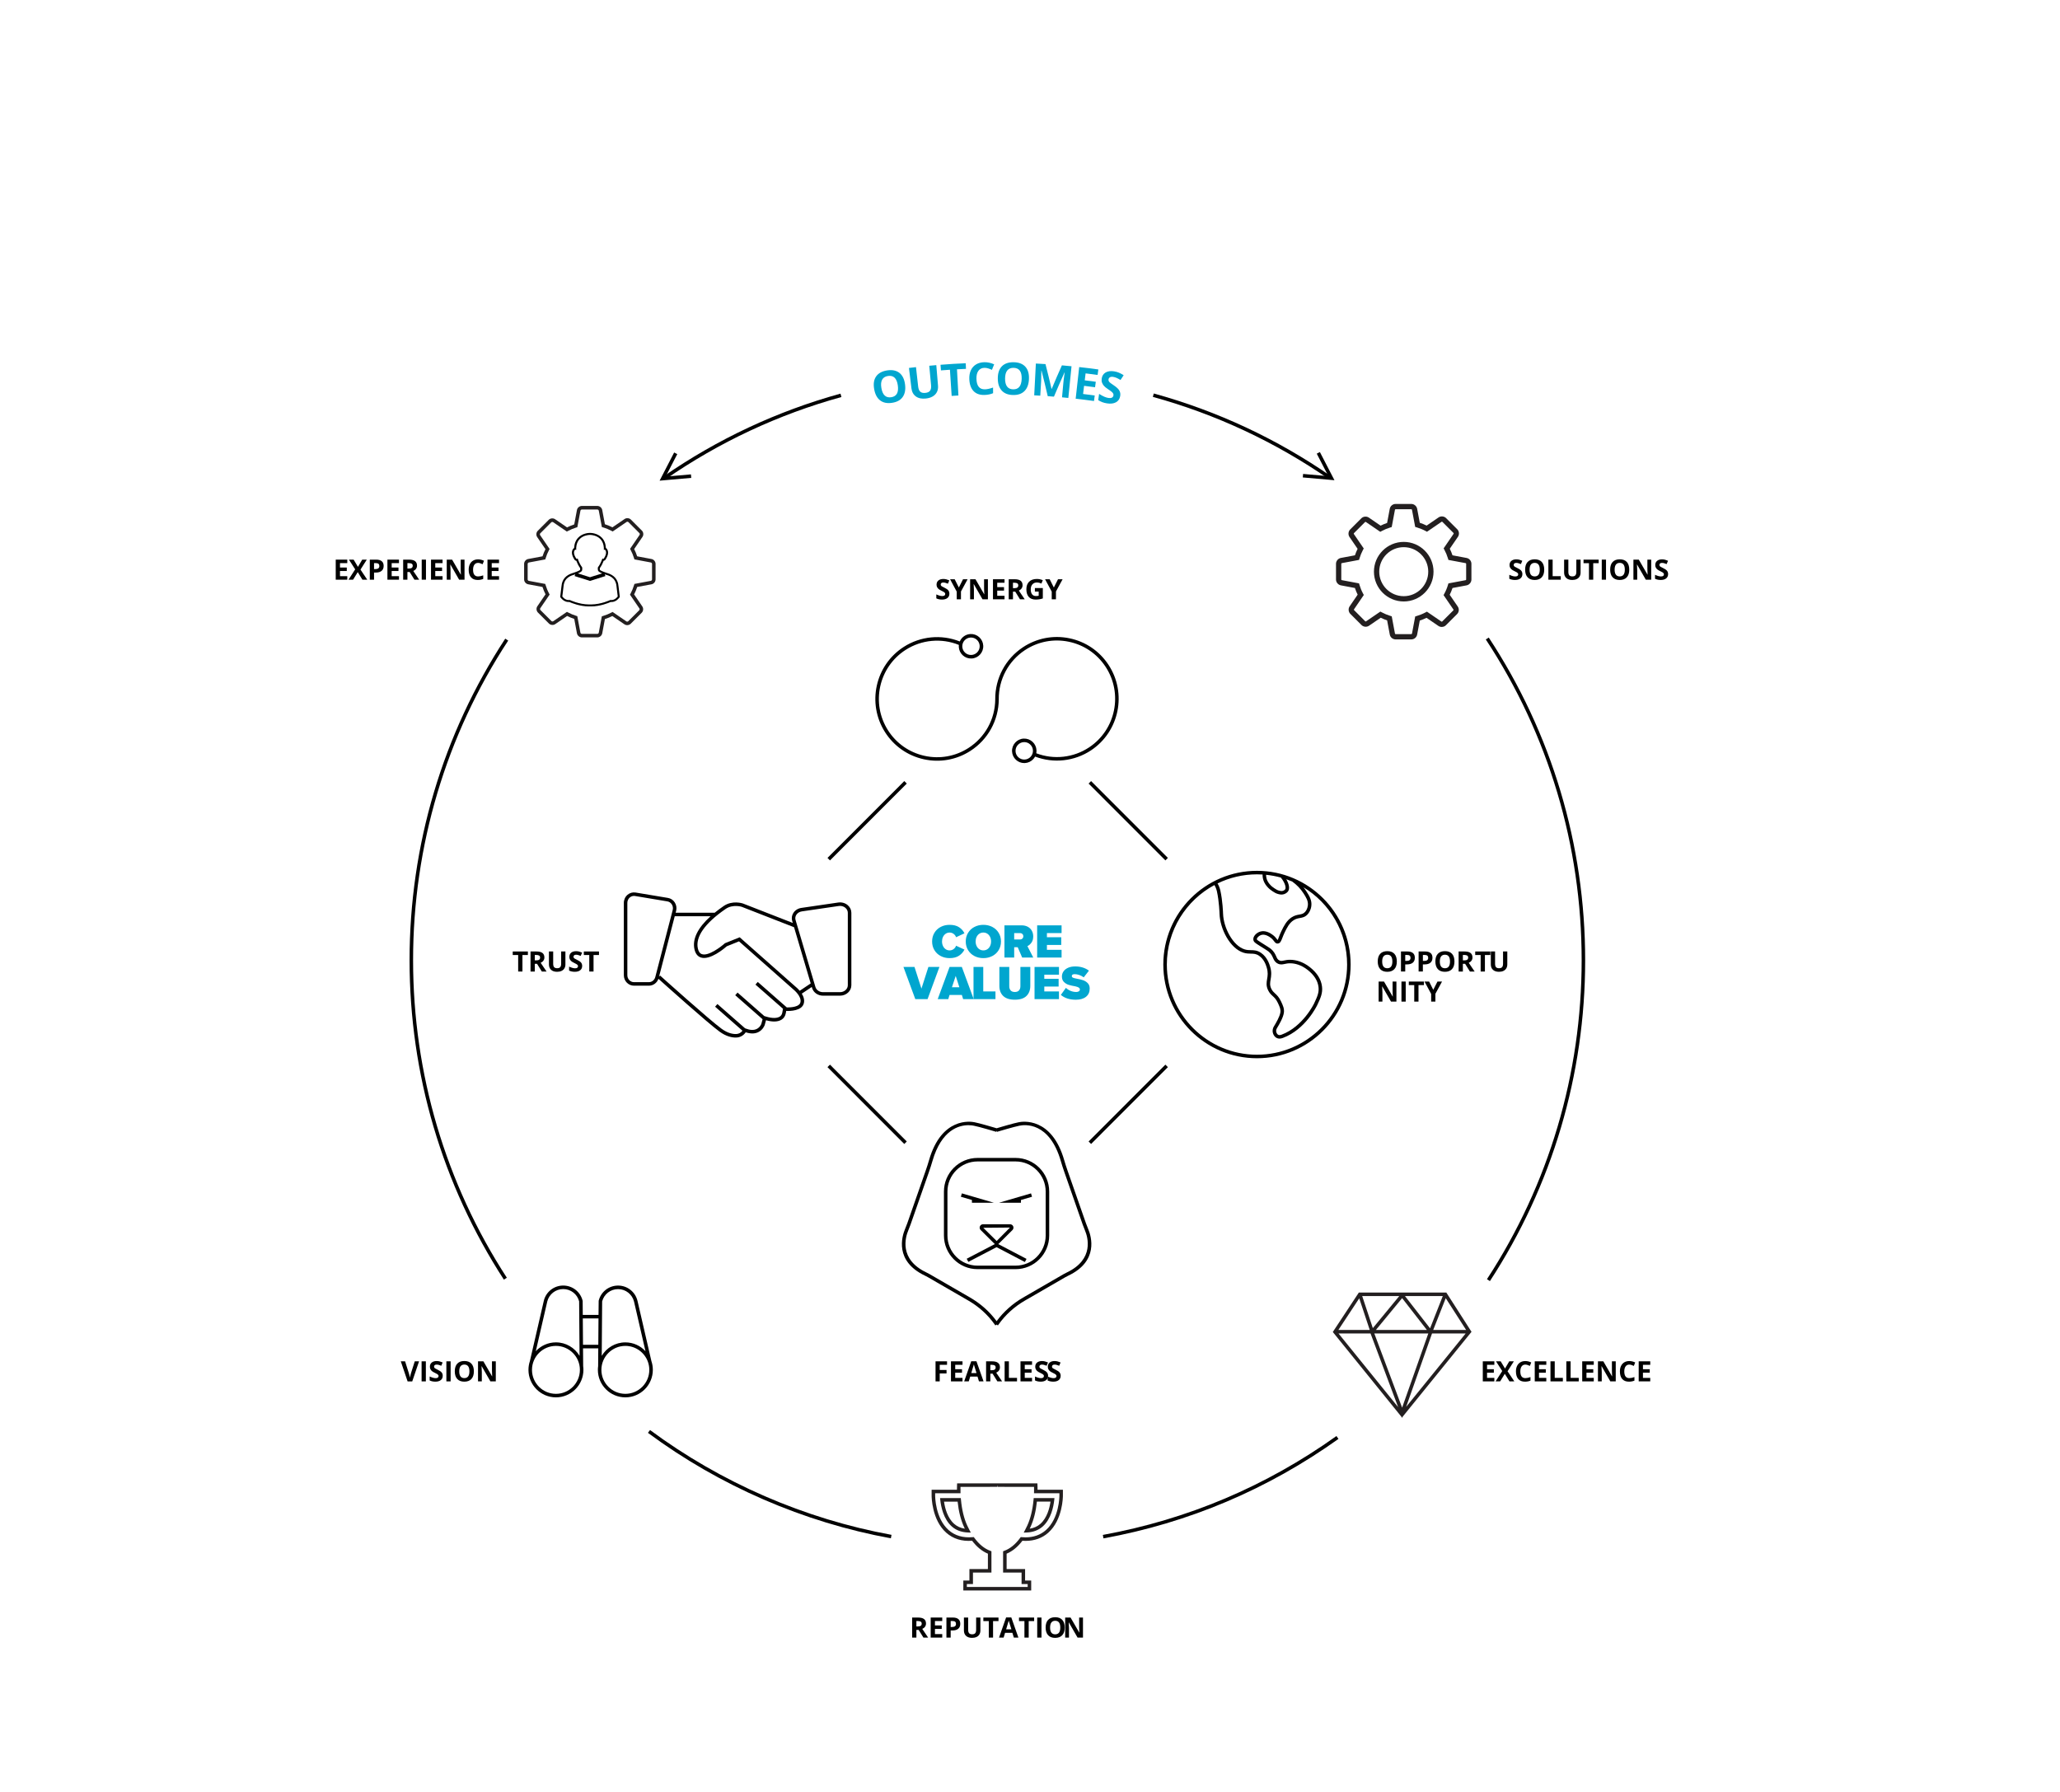 <?xml version="1.0" encoding="utf-8"?>
<!-- Generator: Adobe Illustrator 23.1.1, SVG Export Plug-In . SVG Version: 6.00 Build 0)  -->
<svg version="1.1" id="Layer_1" xmlns="http://www.w3.org/2000/svg" xmlns:xlink="http://www.w3.org/1999/xlink" x="0px" y="0px"
	 viewBox="0 0 1752.87 1524.76" style="enable-background:new 0 0 1752.87 1524.76;" xml:space="preserve">
<style type="text/css">
	.st0{fill:#00A6CF;}
	.st1{fill:#231F20;}
</style>
<g>
	<path d="M938.96,1309.17l-0.54-2.95c72.07-13.14,138.94-41.45,198.76-84.14l1.74,2.44
		C1078.74,1267.47,1011.46,1295.95,938.96,1309.17z M758.05,1309.11c-74.31-13.6-145.79-44.64-206.71-89.75l1.78-2.4
		c60.56,44.84,131.61,75.68,205.47,89.2L758.05,1309.11z M1267.78,1090.21l-2.51-1.64c52.71-80.73,80.57-174.59,80.57-271.44
		c0-97.48-28.2-191.86-81.55-272.93l2.5-1.65c53.67,81.57,82.04,176.52,82.04,274.58
		C1348.84,914.56,1320.81,1008.99,1267.78,1090.21z M428.76,1088.98c-52.51-80.94-80.26-174.94-80.26-271.85
		c0-97.66,28.15-192.28,81.42-273.63l2.51,1.64C379.48,626,351.5,720.05,351.5,817.13c0,96.33,27.59,189.77,79.78,270.22
		L428.76,1088.98z M565.97,408.1l-1.71-2.46c46.19-31.99,96.97-55.76,150.91-70.66l0.8,2.89
		C662.35,352.67,611.88,376.3,565.97,408.1z M1131.11,407.92c-45.96-31.78-96.47-55.39-150.14-70.17l0.8-2.89
		c53.99,14.87,104.81,38.61,151.05,70.59L1131.11,407.92z"/>
</g>
<g>
	<path class="st0" d="M800.45,813.58c-2.27-1.19-4.06-2.87-5.36-5.03c-1.3-2.16-1.95-4.61-1.95-7.35c0-2.76,0.65-5.22,1.95-7.37
		c1.3-2.15,3.08-3.82,5.34-5.01c2.26-1.19,4.78-1.78,7.58-1.78c3.37,0,6.07,0.69,8.11,2.06c2.04,1.38,3.55,3.1,4.54,5.16l-7.14,3.33
		c-0.36-1.12-1.04-2.07-2.05-2.83c-1.01-0.77-2.16-1.15-3.45-1.15c-1.23,0-2.34,0.33-3.33,1c-0.99,0.67-1.75,1.59-2.3,2.75
		c-0.55,1.17-0.82,2.45-0.82,3.84s0.27,2.68,0.82,3.84c0.55,1.17,1.31,2.09,2.3,2.75c0.99,0.67,2.09,1,3.33,1
		c1.29,0,2.43-0.38,3.45-1.15c1.01-0.77,1.7-1.71,2.05-2.83l7.14,3.29c-0.98,2.04-2.5,3.76-4.56,5.16c-2.05,1.4-4.75,2.1-8.09,2.1
		C805.24,815.36,802.72,814.77,800.45,813.58z"/>
	<path class="st0" d="M823.73,793.85c1.31-2.16,3.11-3.84,5.4-5.03c2.29-1.19,4.82-1.78,7.62-1.78c2.79,0,5.33,0.59,7.62,1.78
		c2.29,1.19,4.09,2.87,5.4,5.03c1.31,2.16,1.97,4.61,1.97,7.35c0,2.74-0.66,5.19-1.97,7.35c-1.31,2.16-3.11,3.84-5.4,5.03
		c-2.29,1.19-4.82,1.78-7.62,1.78c-2.79,0-5.33-0.59-7.62-1.78c-2.29-1.19-4.08-2.87-5.4-5.03c-1.31-2.16-1.97-4.61-1.97-7.35
		C821.76,798.46,822.42,796.01,823.73,793.85z M842.49,797.35c-0.55-1.17-1.32-2.09-2.32-2.75c-1-0.67-2.14-1-3.43-1
		c-1.29,0-2.43,0.33-3.43,1c-1,0.67-1.77,1.59-2.32,2.75c-0.55,1.17-0.82,2.45-0.82,3.84s0.27,2.68,0.82,3.84
		c0.55,1.17,1.32,2.09,2.32,2.75s2.14,1,3.43,1c1.29,0,2.43-0.33,3.43-1s1.77-1.59,2.32-2.75c0.55-1.17,0.82-2.45,0.82-3.84
		S843.04,798.52,842.49,797.35z"/>
	<path class="st0" d="M865.98,806.08h-3v8.79h-8.29v-27.39h14.62c2.05,0,3.82,0.42,5.32,1.25c1.49,0.84,2.62,1.97,3.39,3.39
		c0.77,1.42,1.15,3.01,1.15,4.76c0,2.14-0.49,3.89-1.46,5.26s-2.13,2.38-3.47,3.04l4.97,9.69h-9.44L865.98,806.08z M869.94,794.8
		c-0.53-0.5-1.17-0.75-1.91-0.75h-5.05v5.46h5.05c0.74,0,1.38-0.25,1.91-0.75s0.8-1.17,0.8-2.01
		C870.74,795.95,870.47,795.3,869.94,794.8z"/>
</g>
<g>
	<path class="st0" d="M882.53,787.48h20.78v6.57h-12.48v3.53h12.19v6.57h-12.19v4.15h12.48v6.57h-20.78V787.48z"/>
</g>
<g>
	<path class="st0" d="M768.75,822.88h9.4l5.91,18.44l5.91-18.44h9.4l-10.1,27.39h-10.43L768.75,822.88z"/>
	<path class="st0" d="M818.47,846.73h-10.51l-1.07,3.53h-8.99l10.1-27.39h10.43l10.1,27.39h-8.99L818.47,846.73z M810,840.16h6.34
		l-3.12-9.65L810,840.16z"/>
</g>
<g>
	<path class="st0" d="M828.37,822.88h8.29v20.82h10.39v6.57h-18.68V822.88z"/>
	<path class="st0" d="M850.37,822.88h8.42v16.42c0,1.47,0.39,2.66,1.17,3.55c0.78,0.89,1.98,1.34,3.59,1.34
		c1.59,0,2.77-0.45,3.55-1.36c0.78-0.91,1.17-2.09,1.17-3.53v-16.42h8.42v16.09c0,3.59-1.08,6.45-3.24,8.58
		c-2.16,2.14-5.46,3.2-9.9,3.2c-4.43,0-7.74-1.06-9.92-3.18c-2.18-2.12-3.26-4.97-3.26-8.56V822.88z"/>
</g>
<g>
	<path class="st0" d="M880.31,822.88h20.78v6.57H888.6v3.53h12.19v6.57H888.6v4.15h12.48v6.57h-20.78V822.88z"/>
	<path class="st0" d="M907,840.65c1.09,1.07,2.4,1.92,3.92,2.56c1.52,0.64,3.15,0.97,4.91,0.97c0.85,0,1.56-0.19,2.16-0.56
		c0.59-0.37,0.88-0.88,0.88-1.52c0-0.68-0.29-1.22-0.88-1.63c-0.59-0.41-1.58-0.78-2.98-1.09c-2.3-0.39-4.19-0.82-5.67-1.28
		c-1.48-0.46-2.8-1.26-3.98-2.39c-1.18-1.13-1.77-2.71-1.77-4.74c0-1.53,0.44-2.95,1.31-4.25c0.88-1.3,2.17-2.35,3.88-3.12
		c1.71-0.78,3.77-1.16,6.18-1.16c2.24,0,4.35,0.3,6.32,0.91s3.73,1.5,5.3,2.69l-4.43,5.68c-1.15-0.87-2.42-1.54-3.82-2.01
		s-2.67-0.7-3.82-0.7c-1.67,0-2.5,0.54-2.5,1.63c0,0.59,0.29,1.03,0.86,1.33c0.57,0.3,1.63,0.58,3.16,0.86
		c2.08,0.36,3.89,0.79,5.44,1.3c1.55,0.51,2.9,1.33,4.04,2.48c1.15,1.15,1.72,2.7,1.72,4.64c0,3.01-1.05,5.35-3.14,7.02
		c-2.09,1.67-4.99,2.5-8.68,2.5c-5.26,0-9.5-1.36-12.73-4.09L907,840.65z"/>
</g>
<g>
	<path d="M846.95,1127.94l-0.53-0.76c-5.77-8.18-13.49-15.2-22.32-20.31l-34.51-19.96c-0.86-0.49-1.74-0.95-2.63-1.38
		c-25.91-12.33-19.49-33.33-16.91-39.47c0.7-1.68,1.37-3.36,1.97-5.07l15.61-44.66c1.15-3.28,2.08-6.19,2.85-8.88
		c10.67-37.22,35.84-33.02,38.68-32.43c3.88,0.7,16.05,4.29,18.88,5.13c2.82-0.84,14.99-4.43,18.83-5.12
		c2.88-0.61,28.05-4.79,38.72,32.42c0.79,2.75,1.72,5.65,2.85,8.88l15.61,44.67c0.6,1.71,1.26,3.4,1.97,5.07
		c2.59,6.14,9,27.14-16.91,39.47c-0.89,0.43-1.78,0.89-2.63,1.38l-34.51,19.96c-8.83,5.11-16.55,12.13-22.32,20.31l-0.52,0.75
		l-1.09-0.75L846.95,1127.94z M824.06,957.53c-8.02,0-23,3.88-30.7,30.75c-0.79,2.74-1.74,5.7-2.9,9.04l-15.62,44.67
		c-0.62,1.77-1.31,3.51-2.03,5.24c-2.32,5.52-8.08,24.42,15.43,35.61c0.97,0.46,1.92,0.96,2.85,1.49l34.51,19.96
		c8.78,5.08,16.51,11.98,22.43,20.02c5.92-8.04,13.65-14.94,22.43-20.02l34.51-19.96c0.92-0.54,1.88-1.04,2.85-1.49
		c23.51-11.19,17.76-30.08,15.43-35.61c-0.73-1.73-1.42-3.47-2.03-5.24l-15.61-44.67c-1.15-3.28-2.1-6.24-2.9-9.04
		c-9.72-33.89-31.01-31.2-35.18-30.32c-4.23,0.77-19.06,5.19-19.21,5.24l-0.29-0.97l-0.29,0.97c-0.15-0.05-14.98-4.47-19.08-5.21
		C827.78,957.79,826.15,957.53,824.06,957.53z M864.19,1080.06H831.8c-15.77,0-28.6-12.85-28.6-28.64v-37.38
		c0-15.79,12.83-28.64,28.6-28.64h32.38c15.77,0,28.6,12.85,28.6,28.64v37.38C892.79,1067.21,879.95,1080.06,864.19,1080.06z
		 M831.8,988.39c-14.12,0-25.61,11.51-25.61,25.65v37.38c0,14.14,11.49,25.64,25.61,25.64h32.38c14.12,0,25.6-11.5,25.6-25.64
		v-37.38c0-14.14-11.49-25.65-25.6-25.65H831.8z M872.08,1073.97l-24.09-12.63l-24.01,12.52l-1.39-2.66l24-12.52
		c-0.23-0.13-0.44-0.28-0.63-0.47l-11.52-11.46c-0.83-0.82-1.07-2.05-0.63-3.13c0.44-1.08,1.49-1.77,2.65-1.77h23.04
		c1.17,0,2.21,0.7,2.65,1.78c0.44,1.08,0.2,2.31-0.63,3.13l-11.51,11.46c-0.19,0.19-0.41,0.35-0.63,0.47l24.09,12.62L872.08,1073.97
		z M836.67,1044.85l11.41,11.25l11.34-11.46L836.67,1044.85z M836.47,1043.35v1.5l0,0V1043.35z M868.74,1023.55h-18.75l27.31-7.98
		l0.84,2.87l-9.4,2.75V1023.55z M845.76,1023.55h-18.74v-2.36l-9.4-2.75l0.84-2.87L845.76,1023.55z M625.98,882.96
		c-3.27,0-8.11-0.95-13.74-5.06c-10.03-7.33-46.59-40.1-51.97-44.94c-1.22,3.49-4.46,5.86-8.11,5.86h-12.71
		c-4.76,0-8.62-3.99-8.62-8.89v-61.61c0-2.67,1.15-5.17,3.15-6.87c1.91-1.62,4.41-2.31,6.85-1.91l27.53,4.59
		c2.39,0.4,4.45,1.76,5.79,3.83c1.38,2.13,1.81,4.77,1.16,7.24l-0.4,1.54h33.2c2.34-1.91,4.91-3.82,7.71-5.74
		c7.34-5.04,15.95-2.26,16.31-2.14l42.46,16.57l-0.5-1.67c-0.69-2.34-0.34-4.78,1-6.87c1.47-2.29,3.94-3.84,6.79-4.26l31.41-4.59
		c2.96-0.42,5.91,0.41,8.1,2.3c1.96,1.69,3.04,4,3.04,6.48v61.61c0,4.9-4.32,8.89-9.63,8.89h-14.5c-4.33,0-8.15-2.69-9.29-6.54
		l-0.26-0.88l-8.5,5.69c1.52,2.46,2.57,5.48,1.65,8.53c-1.83,6.05-11.22,6.32-14.91,6.2l-0.38,2.07c-0.42,2.29-1.73,4.24-3.58,5.36
		c-3.15,1.89-7.59,2.05-13.23,0.48l-1.08,4c-0.08,0.26-1.46,4.23-5.63,6.19c-2.96,1.39-6.5,1.4-10.54,0.05l-0.31,0.42
		c-1.79,2.43-4.51,3.9-7.47,4.04C626.5,882.95,626.24,882.96,625.98,882.96z M561.66,830.18c0.42,0.38,41.86,37.63,52.34,45.3
		c5.38,3.93,9.82,4.6,12.6,4.47c2.04-0.1,3.93-1.12,5.18-2.81l-23.29-20.45l1.98-2.25l23.5,20.63l0.55,0.21
		c3.7,1.43,6.82,1.57,9.27,0.42c2.97-1.4,4.03-4.31,4.03-4.34l1.07-3.98l-23.28-20.44l1.98-2.25l22.72,19.95l0.87,0.28
		c6.86,2.2,10.46,1.35,12.28,0.26c1.12-0.67,1.91-1.89,2.18-3.33l0.62-3.38l-23.44-20.58l1.98-2.25l24.71,21.7
		c3.88,0.06,10.44-0.56,11.51-4.08c1.55-5.13-5.59-10.95-5.67-11.01l-46.52-41.15l-10.38,4.19c-2.14,1.87-14.21,12.04-21.98,9.58
		c-2.8-0.89-4.66-3.21-5.52-6.9c-2.02-8.68,2.68-18.31,13.67-28.23h-30.48l-13.37,51.45L561.66,830.18z M714.8,770.93
		c-0.36,0-0.73,0.03-1.1,0.08l-31.41,4.59c-1.99,0.29-3.7,1.35-4.7,2.91c-0.86,1.34-1.09,2.9-0.65,4.4l16.91,57.02
		c0.77,2.59,3.41,4.4,6.42,4.4h14.5c3.66,0,6.64-2.64,6.64-5.9v-61.61c0-1.6-0.71-3.1-2.01-4.22
		C718.15,771.52,716.52,770.93,714.8,770.93z M629.41,797.63l47.86,42.34c0.13,0.1,1.62,1.31,3.2,3.2l9.37-6.27l-14.18-47.83
		l-44.55-17.39l0,0c-0.01,0-7.5-2.39-13.6,1.79c-17.78,12.21-25.97,23.91-23.66,33.82c0.61,2.63,1.76,4.17,3.5,4.72
		c5.49,1.75,15.78-6,19.28-9.14l0.44-0.27L629.41,797.63z M539.42,762.43c-1.28,0-2.5,0.45-3.52,1.31c-1.33,1.13-2.09,2.8-2.09,4.58
		v61.61c0,3.25,2.53,5.89,5.63,5.89h12.71c2.54,0,4.77-1.79,5.43-4.34l14.82-57.03c0.43-1.66,0.15-3.43-0.78-4.86
		c-0.88-1.36-2.22-2.25-3.77-2.51l-27.53-4.59C540.03,762.45,539.72,762.43,539.42,762.43z M871.53,649.37
		c-2.6,0-5.08-0.96-7.01-2.73c-2.05-1.88-3.24-4.44-3.37-7.22c-0.25-5.74,4.21-10.62,9.94-10.87c2.76-0.11,5.44,0.84,7.49,2.72
		c2.05,1.88,3.25,4.45,3.37,7.23l0,0c0.04,0.86-0.03,1.71-0.19,2.53c14.9,5.67,31.62,3.83,44.93-4.99
		c22.78-15.09,29.05-45.91,13.99-68.72c-7.3-11.05-18.46-18.6-31.42-21.24c-12.96-2.65-26.17-0.07-37.2,7.23
		c-14.04,9.3-22.34,24.92-22.21,41.79h0.01c-0.13,17.9-9.18,34.34-24.22,43.97c-11.81,7.57-25.86,10.08-39.56,7.07
		c-13.71-3.01-25.42-11.19-32.98-23.03c-15.6-24.43-8.45-57.01,15.95-72.63c14.23-9.12,31.94-10.81,47.63-4.6
		c1.53-3.56,4.99-6.13,9.11-6.32c2.78-0.13,5.44,0.85,7.49,2.73c2.05,1.88,3.25,4.45,3.37,7.23c0.25,5.74-4.2,10.62-9.94,10.87
		c-2.8,0.12-5.44-0.85-7.49-2.72c-2.05-1.88-3.25-4.45-3.37-7.23c-0.02-0.55-0.01-1.1,0.05-1.63c-14.87-6-31.72-4.45-45.24,4.21
		c-23.01,14.73-29.75,45.46-15.04,68.5c7.13,11.16,18.18,18.87,31.1,21.71c12.92,2.84,26.17,0.47,37.3-6.66
		c14.16-9.07,22.7-24.55,22.84-41.4h-0.01c-0.14-17.9,8.66-34.47,23.56-44.34c11.69-7.74,25.71-10.47,39.45-7.67
		c13.75,2.8,25.59,10.8,33.32,22.52c15.97,24.18,9.32,56.87-14.83,72.87c-14.11,9.34-31.81,11.29-47.6,5.31
		c-0.41,0.77-0.92,1.49-1.52,2.14c-1.88,2.05-4.44,3.25-7.22,3.37C871.84,649.37,871.68,649.37,871.53,649.37z M871.55,631.53
		c-0.11,0-0.22,0-0.34,0.01c-4.08,0.18-7.26,3.66-7.08,7.75c0.09,1.98,0.94,3.81,2.4,5.15c1.46,1.34,3.33,2.02,5.33,1.94
		c1.98-0.09,3.81-0.94,5.14-2.4c1.34-1.46,2.03-3.36,1.94-5.34c-0.08-1.98-0.94-3.81-2.4-5.15
		C875.17,632.21,873.41,631.53,871.55,631.53z M826.22,542.53c-0.11,0-0.22,0-0.33,0.01c-4.08,0.18-7.26,3.66-7.08,7.75
		c0.09,1.98,0.94,3.81,2.4,5.15c1.46,1.34,3.35,2.01,5.33,1.94c4.08-0.18,7.26-3.66,7.08-7.75l0,0c-0.09-1.98-0.94-3.81-2.4-5.15
		C829.84,543.22,828.08,542.53,826.22,542.53z"/>
</g>
<g>
	<path d="M799.62,1175.56h-3.56v-17.07h9.78v2.97h-6.22v4.4h5.79v2.95h-5.79V1175.56z"/>
	<path d="M819.01,1175.56h-9.83v-17.07h9.83v2.97h-6.21v3.75h5.78v2.97h-5.78v4.4h6.21V1175.56z"/>
	<path d="M833.02,1175.56l-1.24-4.06h-6.22l-1.24,4.06h-3.9l6.02-17.14h4.42l6.05,17.14H833.02z M830.92,1168.46
		c-1.14-3.68-1.79-5.76-1.93-6.24c-0.14-0.48-0.25-0.86-0.31-1.14c-0.26,1-0.99,3.46-2.21,7.39H830.92z"/>
	<path d="M842.69,1169.01v6.55h-3.62v-17.07h4.97c2.32,0,4.03,0.42,5.15,1.27c1.11,0.85,1.67,2.13,1.67,3.85c0,1-0.28,1.9-0.83,2.68
		c-0.55,0.78-1.34,1.4-2.35,1.84c2.57,3.83,4.24,6.31,5.02,7.43h-4.02l-4.07-6.55H842.69z M842.69,1166.07h1.17
		c1.15,0,1.99-0.19,2.53-0.57c0.55-0.38,0.82-0.98,0.82-1.8c0-0.81-0.28-1.38-0.83-1.73c-0.56-0.34-1.42-0.51-2.59-0.51h-1.1
		V1166.07z"/>
	<path d="M854.85,1175.56v-17.07h3.62v14.08h6.92v2.99H854.85z"/>
	<path d="M878.18,1175.56h-9.83v-17.07h9.83v2.97h-6.21v3.75h5.78v2.97h-5.78v4.4h6.21V1175.56z"/>
	<path d="M891.82,1170.82c0,1.54-0.56,2.76-1.66,3.64c-1.11,0.89-2.65,1.33-4.63,1.33c-1.82,0-3.43-0.34-4.83-1.03v-3.36
		c1.15,0.51,2.13,0.88,2.92,1.09c0.8,0.21,1.53,0.32,2.19,0.32c0.8,0,1.4-0.15,1.83-0.46c0.42-0.3,0.63-0.75,0.63-1.35
		c0-0.33-0.09-0.63-0.28-0.89c-0.19-0.26-0.46-0.51-0.82-0.75c-0.36-0.24-1.1-0.63-2.21-1.16c-1.04-0.49-1.83-0.96-2.35-1.41
		c-0.52-0.45-0.94-0.98-1.25-1.58c-0.31-0.6-0.47-1.3-0.47-2.1c0-1.51,0.51-2.7,1.54-3.56c1.02-0.86,2.44-1.3,4.24-1.3
		c0.89,0,1.73,0.11,2.54,0.32c0.8,0.21,1.65,0.51,2.53,0.89l-1.17,2.81c-0.91-0.37-1.66-0.63-2.26-0.78
		c-0.59-0.15-1.18-0.22-1.75-0.22c-0.68,0-1.21,0.16-1.58,0.48c-0.37,0.32-0.55,0.73-0.55,1.25c0,0.32,0.08,0.6,0.22,0.83
		c0.15,0.24,0.38,0.47,0.71,0.69c0.32,0.22,1.09,0.62,2.29,1.2c1.59,0.76,2.69,1.53,3.28,2.29
		C891.52,1168.77,891.82,1169.71,891.82,1170.82z"/>
</g>
<g>
	<path d="M902.53,1170.82c0,1.54-0.56,2.76-1.66,3.64c-1.11,0.89-2.65,1.33-4.63,1.33c-1.82,0-3.43-0.34-4.83-1.03v-3.36
		c1.15,0.51,2.13,0.88,2.92,1.09c0.8,0.21,1.53,0.32,2.19,0.32c0.8,0,1.4-0.15,1.83-0.46c0.42-0.3,0.63-0.75,0.63-1.35
		c0-0.33-0.09-0.63-0.28-0.89c-0.19-0.26-0.46-0.51-0.82-0.75c-0.36-0.24-1.1-0.63-2.21-1.16c-1.04-0.49-1.83-0.96-2.35-1.41
		c-0.52-0.45-0.94-0.98-1.25-1.58c-0.31-0.6-0.47-1.3-0.47-2.1c0-1.51,0.51-2.7,1.54-3.56c1.02-0.86,2.44-1.3,4.24-1.3
		c0.89,0,1.73,0.11,2.54,0.32c0.8,0.21,1.65,0.51,2.53,0.89l-1.17,2.81c-0.91-0.37-1.66-0.63-2.26-0.78
		c-0.59-0.15-1.18-0.22-1.75-0.22c-0.68,0-1.21,0.16-1.58,0.48c-0.37,0.32-0.55,0.73-0.55,1.25c0,0.32,0.08,0.6,0.22,0.83
		c0.15,0.24,0.38,0.47,0.71,0.69c0.32,0.22,1.09,0.62,2.29,1.2c1.59,0.76,2.69,1.53,3.28,2.29
		C902.23,1168.77,902.53,1169.71,902.53,1170.82z"/>
</g>
<g>
	<path d="M779.77,1387.06v6.55h-3.62v-17.07h4.97c2.32,0,4.03,0.42,5.15,1.27s1.67,2.13,1.67,3.85c0,1-0.28,1.9-0.83,2.68
		c-0.55,0.78-1.34,1.4-2.35,1.84c2.57,3.83,4.24,6.31,5.02,7.43h-4.02l-4.07-6.55H779.77z M779.77,1384.11h1.17
		c1.15,0,1.99-0.19,2.53-0.57c0.55-0.38,0.82-0.98,0.82-1.8c0-0.81-0.28-1.38-0.83-1.73c-0.56-0.34-1.42-0.51-2.59-0.51h-1.1
		V1384.11z"/>
	<path d="M801.76,1393.6h-9.83v-17.07h9.83v2.97h-6.21v3.75h5.78v2.97h-5.78v4.4h6.21V1393.6z"/>
	<path d="M817.11,1381.86c0,1.84-0.57,3.24-1.72,4.21c-1.15,0.97-2.78,1.46-4.9,1.46h-1.55v6.07h-3.62v-17.07h5.45
		c2.07,0,3.64,0.44,4.72,1.34C816.57,1378.77,817.11,1380.09,817.11,1381.86z M808.94,1384.57h1.19c1.11,0,1.95-0.22,2.5-0.66
		c0.55-0.44,0.83-1.08,0.83-1.92c0-0.85-0.23-1.47-0.69-1.88c-0.46-0.4-1.19-0.61-2.18-0.61h-1.65V1384.57z"/>
	<path d="M834.22,1376.54v11.04c0,1.26-0.28,2.36-0.85,3.31c-0.56,0.95-1.38,1.68-2.45,2.18s-2.33,0.76-3.78,0.76
		c-2.19,0-3.9-0.56-5.11-1.69c-1.21-1.12-1.82-2.66-1.82-4.62v-11h3.61v10.45c0,1.32,0.26,2.28,0.79,2.9
		c0.53,0.61,1.41,0.92,2.63,0.92c1.18,0,2.04-0.31,2.57-0.93c0.53-0.62,0.8-1.59,0.8-2.91v-10.42H834.22z"/>
	<path d="M844.99,1393.6h-3.62v-14.05h-4.63v-3.01h12.89v3.01h-4.63V1393.6z"/>
	<path d="M862.69,1393.6l-1.24-4.06h-6.22l-1.24,4.06h-3.9l6.02-17.14h4.42l6.05,17.14H862.69z M860.59,1386.51
		c-1.14-3.68-1.79-5.76-1.93-6.24c-0.14-0.48-0.25-0.86-0.31-1.14c-0.26,1-0.99,3.46-2.21,7.39H860.59z"/>
	<path d="M875.32,1393.6h-3.62v-14.05h-4.63v-3.01h12.89v3.01h-4.63V1393.6z"/>
	<path d="M882.58,1393.6v-17.07h3.62v17.07H882.58z"/>
	<path d="M905.98,1385.05c0,2.82-0.7,5-2.1,6.51c-1.4,1.52-3.41,2.28-6.02,2.28c-2.61,0-4.62-0.76-6.02-2.28
		c-1.4-1.52-2.1-3.7-2.1-6.54c0-2.84,0.7-5.01,2.11-6.51c1.41-1.5,3.42-2.25,6.04-2.25c2.62,0,4.63,0.75,6.02,2.27
		C905.29,1380.05,905.98,1382.22,905.98,1385.05z M893.53,1385.05c0,1.9,0.36,3.34,1.09,4.31c0.73,0.97,1.8,1.45,3.25,1.45
		c2.89,0,4.33-1.92,4.33-5.75c0-3.85-1.44-5.77-4.31-5.77c-1.44,0-2.53,0.49-3.26,1.45C893.9,1381.7,893.53,1383.14,893.53,1385.05z
		"/>
</g>
<g>
	<path d="M921.51,1393.6h-4.6l-7.42-12.91h-0.11c0.15,2.28,0.22,3.91,0.22,4.88v8.03h-3.23v-17.07h4.57l7.41,12.78h0.08
		c-0.12-2.22-0.18-3.78-0.18-4.7v-8.08h3.26V1393.6z"/>
</g>
<g>
	<path d="M352.93,1158.5h3.65l-5.8,17.07h-3.95l-5.79-17.07h3.65l3.21,10.15c0.18,0.6,0.36,1.3,0.56,2.1
		c0.19,0.8,0.31,1.35,0.36,1.66c0.09-0.71,0.38-1.97,0.88-3.76L352.93,1158.5z"/>
	<path d="M358.74,1175.56v-17.07h3.62v17.07H358.74z"/>
	<path d="M376.72,1170.82c0,1.54-0.55,2.76-1.66,3.64c-1.11,0.89-2.65,1.33-4.63,1.33c-1.82,0-3.43-0.34-4.83-1.03v-3.36
		c1.15,0.51,2.13,0.88,2.92,1.09c0.8,0.21,1.53,0.32,2.19,0.32c0.79,0,1.4-0.15,1.83-0.46c0.42-0.3,0.64-0.75,0.64-1.35
		c0-0.33-0.09-0.63-0.28-0.89c-0.19-0.26-0.46-0.51-0.82-0.75c-0.36-0.24-1.1-0.63-2.21-1.16c-1.04-0.49-1.83-0.96-2.35-1.41
		c-0.52-0.45-0.94-0.98-1.25-1.58c-0.31-0.6-0.47-1.3-0.47-2.1c0-1.51,0.51-2.7,1.54-3.56c1.02-0.86,2.44-1.3,4.24-1.3
		c0.89,0,1.73,0.11,2.54,0.32s1.65,0.51,2.53,0.89l-1.17,2.81c-0.91-0.37-1.66-0.63-2.26-0.78c-0.6-0.15-1.18-0.22-1.76-0.22
		c-0.68,0-1.21,0.16-1.57,0.48c-0.37,0.32-0.55,0.73-0.55,1.25c0,0.32,0.07,0.6,0.22,0.83s0.38,0.47,0.71,0.69
		c0.32,0.22,1.09,0.62,2.29,1.2c1.59,0.76,2.69,1.53,3.28,2.29C376.43,1168.77,376.72,1169.71,376.72,1170.82z"/>
	<path d="M379.82,1175.56v-17.07h3.62v17.07H379.82z"/>
	<path d="M403.22,1167.01c0,2.82-0.7,5-2.1,6.51c-1.4,1.52-3.41,2.28-6.02,2.28c-2.61,0-4.62-0.76-6.02-2.28
		c-1.4-1.52-2.1-3.7-2.1-6.54c0-2.84,0.7-5.01,2.11-6.51c1.4-1.5,3.42-2.25,6.04-2.25c2.62,0,4.63,0.75,6.02,2.27
		C402.53,1162,403.22,1164.17,403.22,1167.01z M390.77,1167.01c0,1.9,0.36,3.34,1.09,4.31c0.72,0.97,1.81,1.45,3.24,1.45
		c2.89,0,4.33-1.92,4.33-5.75c0-3.85-1.44-5.77-4.31-5.77c-1.44,0-2.53,0.49-3.26,1.45C391.13,1163.66,390.77,1165.1,390.77,1167.01
		z"/>
	<path d="M421.89,1175.56h-4.6l-7.42-12.91h-0.11c0.15,2.28,0.22,3.91,0.22,4.88v8.03h-3.23v-17.07h4.56l7.41,12.78h0.08
		c-0.12-2.22-0.18-3.78-0.18-4.7v-8.08h3.26V1175.56z"/>
</g>
<g>
	<path d="M1271.55,1175.56h-9.83v-17.07h9.83v2.97h-6.21v3.75h5.78v2.97h-5.78v4.4h6.21V1175.56z"/>
</g>
<g>
	<path d="M1288.55,1175.56h-4.13l-3.97-6.45l-3.97,6.45h-3.88l5.66-8.8l-5.3-8.27h3.99l3.68,6.14l3.61-6.14h3.9l-5.36,8.46
		L1288.55,1175.56z"/>
	<path d="M1297.94,1161.26c-1.36,0-2.42,0.51-3.16,1.54c-0.75,1.02-1.12,2.45-1.12,4.28c0,3.81,1.43,5.71,4.28,5.71
		c1.2,0,2.65-0.3,4.35-0.9v3.03c-1.4,0.58-2.96,0.88-4.69,0.88c-2.48,0-4.38-0.75-5.7-2.26c-1.31-1.51-1.97-3.67-1.97-6.48
		c0-1.78,0.32-3.33,0.97-4.66s1.57-2.36,2.78-3.07c1.21-0.71,2.63-1.07,4.26-1.07c1.66,0,3.32,0.4,5,1.2l-1.17,2.94
		c-0.64-0.3-1.28-0.57-1.93-0.79S1298.57,1161.26,1297.94,1161.26z"/>
	<path d="M1315.76,1175.56h-9.83v-17.07h9.83v2.97h-6.21v3.75h5.78v2.97h-5.78v4.4h6.21V1175.56z"/>
	<path d="M1319.31,1175.56v-17.07h3.62v14.08h6.92v2.99H1319.31z"/>
	<path d="M1332.82,1175.56v-17.07h3.62v14.08h6.92v2.99H1332.82z"/>
	<path d="M1356.15,1175.56h-9.83v-17.07h9.83v2.97h-6.21v3.75h5.78v2.97h-5.78v4.4h6.21V1175.56z"/>
	<path d="M1374.85,1175.56h-4.6l-7.42-12.91h-0.11c0.15,2.28,0.22,3.91,0.22,4.88v8.03h-3.23v-17.07h4.57l7.41,12.78h0.08
		c-0.12-2.22-0.18-3.78-0.18-4.7v-8.08h3.26V1175.56z"/>
	<path d="M1386.4,1161.26c-1.36,0-2.42,0.51-3.16,1.54c-0.75,1.02-1.12,2.45-1.12,4.28c0,3.81,1.43,5.71,4.28,5.71
		c1.2,0,2.65-0.3,4.35-0.9v3.03c-1.4,0.58-2.96,0.88-4.69,0.88c-2.48,0-4.38-0.75-5.7-2.26c-1.31-1.51-1.97-3.67-1.97-6.48
		c0-1.78,0.32-3.33,0.97-4.66s1.57-2.36,2.78-3.07c1.21-0.71,2.63-1.07,4.26-1.07c1.66,0,3.32,0.4,5,1.2l-1.17,2.94
		c-0.64-0.3-1.28-0.57-1.93-0.79S1387.02,1161.26,1386.4,1161.26z"/>
	<path d="M1404.21,1175.56h-9.83v-17.07h9.83v2.97H1398v3.75h5.78v2.97H1398v4.4h6.21V1175.56z"/>
</g>
<g>
	<path d="M295.51,493.32h-9.83v-17.07h9.83v2.97h-6.21v3.75h5.78v2.96h-5.78v4.4h6.21V493.32z"/>
</g>
<g>
	<path d="M312.51,493.32h-4.13l-3.97-6.45l-3.97,6.45h-3.88l5.66-8.8l-5.3-8.26h3.99l3.68,6.14l3.61-6.14h3.9l-5.36,8.46
		L312.51,493.32z"/>
	<path d="M326.45,481.58c0,1.84-0.57,3.24-1.72,4.21c-1.15,0.97-2.78,1.46-4.9,1.46h-1.55v6.07h-3.62v-17.07h5.45
		c2.07,0,3.64,0.45,4.72,1.34C325.91,478.48,326.45,479.81,326.45,481.58z M318.27,484.29h1.19c1.11,0,1.95-0.22,2.5-0.66
		c0.55-0.44,0.83-1.08,0.83-1.92c0-0.85-0.23-1.48-0.69-1.88c-0.46-0.41-1.19-0.61-2.18-0.61h-1.65V484.29z"/>
	<path d="M339.49,493.32h-9.83v-17.07h9.83v2.97h-6.21v3.75h5.78v2.96h-5.78v4.4h6.21V493.32z"/>
	<path d="M346.67,486.77v6.55h-3.62v-17.07h4.97c2.32,0,4.03,0.42,5.15,1.27c1.11,0.85,1.67,2.13,1.67,3.85c0,1-0.28,1.9-0.83,2.68
		s-1.34,1.4-2.35,1.84c2.57,3.84,4.24,6.32,5.02,7.44h-4.02l-4.07-6.55H346.67z M346.67,483.83h1.17c1.15,0,1.99-0.19,2.53-0.57
		c0.55-0.38,0.82-0.98,0.82-1.8c0-0.81-0.28-1.38-0.83-1.73c-0.56-0.34-1.42-0.51-2.59-0.51h-1.1V483.83z"/>
	<path d="M358.84,493.32v-17.07h3.62v17.07H358.84z"/>
	<path d="M376.58,493.32h-9.83v-17.07h9.83v2.97h-6.21v3.75h5.78v2.96h-5.78v4.4h6.21V493.32z"/>
	<path d="M395.28,493.32h-4.6l-7.42-12.91h-0.11c0.15,2.28,0.22,3.91,0.22,4.88v8.03h-3.23v-17.07h4.56l7.41,12.78h0.08
		c-0.12-2.22-0.18-3.79-0.18-4.7v-8.08h3.26V493.32z"/>
	<path d="M406.82,479.02c-1.36,0-2.42,0.51-3.16,1.54c-0.75,1.02-1.12,2.45-1.12,4.28c0,3.81,1.43,5.71,4.28,5.71
		c1.2,0,2.65-0.3,4.35-0.9v3.03c-1.4,0.58-2.97,0.88-4.69,0.88c-2.48,0-4.38-0.75-5.7-2.26c-1.32-1.51-1.97-3.67-1.97-6.48
		c0-1.77,0.32-3.33,0.97-4.66c0.65-1.33,1.57-2.36,2.78-3.07c1.21-0.71,2.63-1.07,4.26-1.07c1.66,0,3.32,0.4,5,1.2l-1.17,2.94
		c-0.64-0.3-1.28-0.57-1.93-0.79C408.08,479.14,407.44,479.02,406.82,479.02z"/>
	<path d="M424.63,493.32h-9.83v-17.07h9.83v2.97h-6.21v3.75h5.78v2.96h-5.78v4.4h6.21V493.32z"/>
</g>
<g>
	<path d="M1295.41,488.58c0,1.54-0.56,2.76-1.66,3.64c-1.11,0.89-2.65,1.33-4.63,1.33c-1.82,0-3.43-0.34-4.83-1.03v-3.36
		c1.15,0.51,2.13,0.88,2.92,1.09c0.8,0.21,1.53,0.31,2.19,0.31c0.8,0,1.4-0.15,1.83-0.45c0.42-0.3,0.63-0.75,0.63-1.35
		c0-0.33-0.09-0.63-0.28-0.89c-0.19-0.26-0.46-0.51-0.82-0.75c-0.36-0.24-1.1-0.63-2.21-1.16c-1.04-0.49-1.83-0.96-2.35-1.41
		c-0.52-0.45-0.94-0.98-1.25-1.57c-0.31-0.6-0.47-1.3-0.47-2.1c0-1.51,0.51-2.7,1.54-3.56c1.02-0.86,2.44-1.3,4.24-1.3
		c0.89,0,1.73,0.1,2.54,0.31c0.8,0.21,1.65,0.51,2.53,0.89l-1.17,2.81c-0.91-0.37-1.66-0.63-2.26-0.78
		c-0.59-0.15-1.18-0.22-1.75-0.22c-0.68,0-1.21,0.16-1.58,0.48c-0.37,0.32-0.55,0.74-0.55,1.25c0,0.32,0.08,0.6,0.22,0.84
		c0.15,0.24,0.38,0.47,0.71,0.69c0.32,0.22,1.09,0.62,2.29,1.2c1.59,0.76,2.69,1.53,3.28,2.29
		C1295.12,486.53,1295.41,487.47,1295.41,488.58z"/>
	<path d="M1313.99,484.77c0,2.83-0.7,5-2.1,6.51c-1.4,1.52-3.41,2.28-6.02,2.28c-2.61,0-4.62-0.76-6.02-2.28
		c-1.4-1.52-2.1-3.7-2.1-6.54c0-2.84,0.7-5.01,2.11-6.51c1.41-1.5,3.42-2.25,6.04-2.25c2.62,0,4.63,0.75,6.02,2.26
		C1313.3,479.76,1313.99,481.93,1313.99,484.77z M1301.54,484.77c0,1.91,0.36,3.34,1.09,4.31c0.73,0.96,1.8,1.45,3.25,1.45
		c2.89,0,4.33-1.92,4.33-5.75c0-3.84-1.44-5.77-4.31-5.77c-1.44,0-2.53,0.48-3.26,1.45
		C1301.91,481.42,1301.54,482.86,1301.54,484.77z"/>
	<path d="M1317.53,493.32v-17.07h3.62v14.08h6.92v2.99H1317.53z"/>
	<path d="M1344.93,476.26v11.04c0,1.26-0.28,2.37-0.85,3.32s-1.38,1.68-2.45,2.18c-1.06,0.51-2.33,0.76-3.78,0.76
		c-2.19,0-3.9-0.56-5.11-1.69s-1.82-2.66-1.82-4.62v-11h3.61v10.45c0,1.32,0.26,2.28,0.79,2.9c0.53,0.61,1.4,0.92,2.63,0.92
		c1.18,0,2.04-0.31,2.57-0.93c0.53-0.62,0.8-1.59,0.8-2.91v-10.42H1344.93z"/>
	<path d="M1355.69,493.32h-3.62v-14.05h-4.63v-3.01h12.89v3.01h-4.64V493.32z"/>
	<path d="M1362.95,493.32v-17.07h3.62v17.07H1362.95z"/>
	<path d="M1386.35,484.77c0,2.83-0.7,5-2.1,6.51c-1.4,1.52-3.41,2.28-6.02,2.28c-2.61,0-4.62-0.76-6.02-2.28
		c-1.4-1.52-2.1-3.7-2.1-6.54c0-2.84,0.7-5.01,2.11-6.51c1.41-1.5,3.42-2.25,6.04-2.25c2.62,0,4.63,0.75,6.02,2.26
		C1385.66,479.76,1386.35,481.93,1386.35,484.77z M1373.9,484.77c0,1.91,0.36,3.34,1.09,4.31c0.73,0.96,1.8,1.45,3.25,1.45
		c2.89,0,4.33-1.92,4.33-5.75c0-3.84-1.44-5.77-4.31-5.77c-1.44,0-2.53,0.48-3.26,1.45C1374.26,481.42,1373.9,482.86,1373.9,484.77z
		"/>
	<path d="M1405.03,493.32h-4.6l-7.42-12.91h-0.11c0.15,2.28,0.22,3.91,0.22,4.88v8.03h-3.23v-17.07h4.57l7.41,12.78h0.08
		c-0.12-2.22-0.18-3.79-0.18-4.7v-8.08h3.26V493.32z"/>
	<path d="M1419.4,488.58c0,1.54-0.56,2.76-1.66,3.64c-1.11,0.89-2.65,1.33-4.63,1.33c-1.82,0-3.43-0.34-4.83-1.03v-3.36
		c1.15,0.51,2.13,0.88,2.92,1.09c0.8,0.21,1.53,0.31,2.19,0.31c0.8,0,1.4-0.15,1.83-0.45c0.42-0.3,0.63-0.75,0.63-1.35
		c0-0.33-0.09-0.63-0.28-0.89c-0.19-0.26-0.46-0.51-0.82-0.75c-0.36-0.24-1.1-0.63-2.21-1.16c-1.04-0.49-1.82-0.96-2.35-1.41
		c-0.52-0.45-0.94-0.98-1.25-1.57c-0.31-0.6-0.47-1.3-0.47-2.1c0-1.51,0.51-2.7,1.54-3.56c1.02-0.86,2.44-1.3,4.24-1.3
		c0.89,0,1.73,0.1,2.54,0.31c0.8,0.21,1.65,0.51,2.53,0.89l-1.17,2.81c-0.91-0.37-1.66-0.63-2.26-0.78
		c-0.59-0.15-1.18-0.22-1.75-0.22c-0.68,0-1.21,0.16-1.58,0.48s-0.55,0.74-0.55,1.25c0,0.32,0.08,0.6,0.22,0.84
		c0.15,0.24,0.38,0.47,0.71,0.69c0.32,0.22,1.08,0.62,2.29,1.2c1.59,0.76,2.69,1.53,3.28,2.29
		C1419.1,486.53,1419.4,487.47,1419.4,488.58z"/>
</g>
<g>
	<path d="M807.84,505.27c0,1.54-0.55,2.76-1.66,3.64c-1.11,0.89-2.65,1.33-4.63,1.33c-1.82,0-3.43-0.34-4.83-1.03v-3.36
		c1.15,0.51,2.13,0.88,2.92,1.09c0.8,0.21,1.53,0.31,2.19,0.31c0.79,0,1.4-0.15,1.83-0.45c0.42-0.3,0.64-0.75,0.64-1.35
		c0-0.33-0.09-0.63-0.28-0.89c-0.19-0.26-0.46-0.51-0.82-0.75c-0.36-0.24-1.1-0.63-2.21-1.16c-1.04-0.49-1.83-0.96-2.35-1.41
		c-0.52-0.45-0.94-0.98-1.25-1.57c-0.31-0.6-0.47-1.3-0.47-2.1c0-1.51,0.51-2.7,1.54-3.56c1.02-0.86,2.44-1.3,4.24-1.3
		c0.89,0,1.73,0.1,2.54,0.31c0.81,0.21,1.65,0.51,2.53,0.89l-1.17,2.81c-0.91-0.37-1.66-0.63-2.26-0.78
		c-0.6-0.15-1.18-0.22-1.76-0.22c-0.68,0-1.21,0.16-1.57,0.48c-0.37,0.32-0.55,0.74-0.55,1.25c0,0.32,0.07,0.6,0.22,0.83
		s0.38,0.47,0.71,0.69c0.32,0.22,1.09,0.62,2.29,1.2c1.59,0.76,2.69,1.53,3.28,2.29C807.54,503.22,807.84,504.16,807.84,505.27z"/>
</g>
<g>
	<path d="M815.89,499.97l3.56-7.03h3.9l-5.66,10.42v6.64h-3.6v-6.52l-5.66-10.54h3.92L815.89,499.97z"/>
	<path d="M840.63,510.01h-4.6l-7.42-12.91h-0.11c0.15,2.28,0.22,3.91,0.22,4.88v8.03h-3.23v-17.07h4.56l7.41,12.78h0.08
		c-0.12-2.22-0.18-3.79-0.18-4.7v-8.08h3.26V510.01z"/>
	<path d="M854.76,510.01h-9.83v-17.07h9.83v2.97h-6.21v3.75h5.78v2.96h-5.78v4.4h6.21V510.01z"/>
	<path d="M861.94,503.46v6.55h-3.62v-17.07h4.97c2.32,0,4.03,0.42,5.15,1.27c1.11,0.85,1.67,2.13,1.67,3.85c0,1-0.28,1.9-0.83,2.68
		c-0.55,0.78-1.34,1.4-2.35,1.84c2.57,3.84,4.24,6.32,5.02,7.44h-4.02l-4.07-6.55H861.94z M861.94,500.52h1.17
		c1.15,0,1.99-0.19,2.53-0.57c0.55-0.38,0.82-0.98,0.82-1.8c0-0.81-0.28-1.38-0.83-1.73c-0.56-0.34-1.42-0.51-2.59-0.51h-1.1V500.52
		z"/>
	<path d="M880.58,500.42h6.77v8.85c-1.09,0.36-2.13,0.61-3.09,0.75c-0.97,0.14-1.96,0.22-2.97,0.22c-2.58,0-4.54-0.76-5.9-2.27
		c-1.36-1.51-2.04-3.69-2.04-6.52c0-2.76,0.79-4.9,2.36-6.44c1.58-1.54,3.76-2.31,6.55-2.31c1.75,0,3.44,0.35,5.07,1.05l-1.2,2.89
		c-1.25-0.62-2.54-0.93-3.89-0.93c-1.56,0-2.81,0.52-3.76,1.58c-0.94,1.05-1.41,2.46-1.41,4.24c0,1.85,0.38,3.27,1.14,4.24
		c0.76,0.98,1.86,1.46,3.31,1.46c0.75,0,1.52-0.08,2.3-0.23v-3.56h-3.23V500.42z"/>
	<path d="M896.72,499.97l3.56-7.03h3.9l-5.66,10.42v6.64h-3.59v-6.52l-5.66-10.54h3.92L896.72,499.97z"/>
</g>
<g>
	<path class="st0" d="M749.96,330.12c0.49,2.99,1.44,5.14,2.84,6.47c1.4,1.33,3.24,1.81,5.53,1.46c4.6-0.7,6.48-4.03,5.63-10.06
		c-0.85-6.05-3.64-8.75-8.35-8.04c-2.36,0.36-4.03,1.4-4.97,3.11C749.69,324.78,749.46,327.13,749.96,330.12 M770.11,327.15
		c0.58,4.45-0.11,8.01-2.01,10.7c-1.91,2.69-4.91,4.32-9.04,4.95c-4.13,0.63-7.49-0.04-10.11-2.04c-2.62-2-4.34-5.21-5.12-9.66
		c-0.78-4.44-0.23-8.04,1.68-10.77c1.91-2.73,5.05-4.46,9.39-5.12c4.34-0.66,7.83,0.07,10.45,2.13
		C767.95,319.42,769.53,322.69,770.11,327.15"/>
</g>
<g>
	<path class="st0" d="M796.7,310.72c0.59,6.99,0.88,10.49,1.46,17.48c0.17,1.99-0.14,3.78-0.91,5.36c-0.78,1.58-1.98,2.85-3.6,3.8
		c-1.62,0.96-3.58,1.55-5.89,1.79c-3.48,0.36-6.28-0.22-8.42-1.77c-2.14-1.55-3.41-3.85-3.79-6.93c-0.85-6.93-1.27-10.4-2.11-17.33
		c2.4-0.29,3.59-0.43,5.98-0.7c0.74,6.59,1.11,9.9,1.85,16.49c0.23,2.08,0.83,3.55,1.79,4.43c0.96,0.88,2.41,1.21,4.36,1.01
		c1.89-0.19,3.22-0.82,3.98-1.88c0.76-1.06,1.05-2.63,0.85-4.73c-0.62-6.59-0.93-9.89-1.54-16.48
		C793.1,311.03,794.3,310.92,796.7,310.72"/>
</g>
<g>
	<path class="st0" d="M815.53,336.57c-2.31,0.13-3.46,0.2-5.76,0.35c-0.59-8.91-0.88-13.36-1.46-22.27
		c-3.06,0.2-4.59,0.31-7.65,0.55c-0.15-1.91-0.22-2.86-0.37-4.77c8.58-0.67,12.87-0.93,21.46-1.31c0.08,1.91,0.13,2.87,0.21,4.78
		c-3.07,0.13-4.6,0.21-7.66,0.38C814.78,323.2,815.03,327.66,815.53,336.57"/>
</g>
<g>
	<path class="st0" d="M837.68,313.03c-2.26,0.04-3.98,0.9-5.17,2.55c-1.19,1.66-1.73,3.94-1.64,6.84c0.18,6.04,2.56,8.98,7.15,8.89
		c1.92-0.03,4.25-0.54,6.98-1.51c0.02,1.93,0.02,2.89,0.03,4.82c-2.23,0.94-4.72,1.43-7.47,1.49c-3.96,0.08-7.01-1.02-9.2-3.34
		c-2.19-2.32-3.4-5.7-3.57-10.17c-0.11-2.82,0.32-5.3,1.31-7.46c0.99-2.16,2.47-3.84,4.45-5.03c1.98-1.19,4.33-1.81,7.05-1.87
		c2.76-0.05,5.55,0.55,8.34,1.81c-0.77,1.87-1.15,2.81-1.9,4.68c-1.05-0.48-2.12-0.88-3.2-1.23
		C839.76,313.17,838.71,313.01,837.68,313.03"/>
</g>
<g>
	<path class="st0" d="M855.23,322.07c-0.03,3.03,0.53,5.31,1.68,6.86c1.15,1.55,2.87,2.34,5.18,2.39c4.64,0.1,7.06-2.85,7.26-8.94
		c0.2-6.1-2.08-9.25-6.83-9.35c-2.38-0.05-4.2,0.69-5.42,2.21C855.88,316.77,855.26,319.05,855.23,322.07 M875.54,322.62
		c-0.19,4.48-1.48,7.87-3.82,10.2s-5.57,3.42-9.73,3.33c-4.17-0.09-7.35-1.32-9.58-3.75c-2.23-2.42-3.37-5.88-3.37-10.39
		c0-4.51,1.15-7.96,3.5-10.32c2.35-2.37,5.72-3.52,10.1-3.43c4.38,0.09,7.69,1.41,9.9,3.89
		C874.75,314.63,875.74,318.12,875.54,322.62"/>
</g>
<g>
	<path class="st0" d="M891.53,337.14c-2.01-8.67-3.06-13-5.27-21.65c-0.07-0.01-0.1-0.01-0.17-0.01c-0.01,4.33-0.07,7.22-0.16,8.66
		c-0.31,5.03-0.46,7.55-0.76,12.58c-2.06-0.12-3.09-0.18-5.15-0.29c0.56-10.82,0.84-16.24,1.4-27.06c3.28,0.17,4.92,0.27,8.2,0.48
		c2.15,8.45,3.18,12.68,5.15,21.14c0.05,0,0.07,0.01,0.11,0.01c3.38-8.06,5.12-12.08,8.7-20.08c3.28,0.29,4.91,0.44,8.19,0.77
		c-1.09,10.78-1.63,16.18-2.72,26.96c-2.14-0.22-3.22-0.32-5.36-0.52c0.47-5.11,0.7-7.66,1.17-12.77c0.06-0.6,0.13-1.3,0.22-2.08
		c0.09-0.78,0.37-2.87,0.84-6.25c-0.07-0.01-0.1-0.01-0.17-0.01c-3.67,8.19-5.46,12.3-8.94,20.53
		C894.69,337.37,893.64,337.29,891.53,337.14"/>
</g>
<g>
	<path class="st0" d="M930.89,341.26c-6.23-0.86-9.34-1.25-15.59-1.94c1.2-10.78,1.8-16.16,3-26.94c6.53,0.72,9.78,1.13,16.3,2.03
		c-0.26,1.87-0.39,2.8-0.65,4.66c-4.08-0.56-6.12-0.83-10.21-1.32c-0.29,2.36-0.43,3.54-0.72,5.91c3.76,0.46,5.65,0.7,9.41,1.22
		c-0.25,1.87-0.38,2.8-0.64,4.67c-3.73-0.51-5.6-0.75-9.34-1.21c-0.34,2.78-0.51,4.16-0.84,6.94c3.97,0.48,5.96,0.74,9.92,1.28
		C931.28,338.44,931.15,339.38,930.89,341.26"/>
</g>
<g>
	<path class="st0" d="M953.17,337.13c-0.42,2.41-1.64,4.15-3.63,5.24c-1.99,1.09-4.54,1.38-7.66,0.89c-2.88-0.45-5.34-1.37-7.4-2.77
		c0.31-2.11,0.46-3.17,0.76-5.28c1.73,1.07,3.2,1.87,4.42,2.4c1.22,0.52,2.36,0.87,3.41,1.04c1.26,0.2,2.27,0.12,3.02-0.25
		c0.75-0.37,1.21-1.02,1.36-1.96c0.09-0.52,0.01-1.02-0.22-1.47c-0.23-0.46-0.61-0.93-1.13-1.4c-0.52-0.47-1.61-1.28-3.27-2.38
		c-1.55-1.03-2.71-1.96-3.45-2.79c-0.74-0.84-1.29-1.76-1.66-2.78c-0.37-1.02-0.46-2.15-0.28-3.41c0.34-2.37,1.45-4.12,3.34-5.23
		c1.89-1.11,4.34-1.43,7.32-0.95c1.46,0.23,2.84,0.63,4.11,1.18c1.27,0.55,2.58,1.25,3.92,2.1c-1.07,1.63-1.61,2.44-2.67,4.07
		c-1.39-0.84-2.55-1.45-3.49-1.84c-0.93-0.39-1.88-0.66-2.82-0.82c-1.13-0.18-2.03-0.06-2.7,0.34c-0.68,0.41-1.08,1.02-1.2,1.82
		c-0.08,0.5-0.02,0.96,0.16,1.37c0.18,0.41,0.51,0.83,0.98,1.26c0.47,0.43,1.62,1.25,3.43,2.47c2.39,1.61,3.95,3.12,4.69,4.48
		C953.26,333.83,953.48,335.39,953.17,337.13"/>
</g>
<g>
	<path d="M444.54,826.77h-3.62v-14.05h-4.63v-3.01h12.89v3.01h-4.63V826.77z"/>
</g>
<g>
	<path d="M455.06,820.22v6.55h-3.62v-17.07h4.97c2.32,0,4.03,0.42,5.15,1.27c1.11,0.85,1.67,2.13,1.67,3.85c0,1-0.28,1.9-0.83,2.68
		c-0.55,0.78-1.34,1.4-2.35,1.84c2.57,3.83,4.24,6.31,5.02,7.43h-4.02l-4.07-6.55H455.06z M455.06,817.28h1.17
		c1.15,0,1.99-0.19,2.53-0.57c0.55-0.38,0.82-0.98,0.82-1.8c0-0.81-0.28-1.38-0.83-1.73c-0.56-0.34-1.42-0.51-2.59-0.51h-1.1V817.28
		z"/>
	<path d="M481.11,809.71v11.04c0,1.26-0.28,2.36-0.85,3.31c-0.56,0.95-1.38,1.68-2.45,2.18c-1.07,0.51-2.33,0.76-3.78,0.76
		c-2.19,0-3.9-0.56-5.11-1.69c-1.21-1.12-1.82-2.66-1.82-4.62v-11h3.61v10.45c0,1.32,0.26,2.28,0.79,2.9
		c0.53,0.61,1.41,0.92,2.63,0.92c1.18,0,2.04-0.31,2.57-0.93c0.53-0.62,0.8-1.59,0.8-2.91v-10.42H481.11z"/>
	<path d="M495.37,822.03c0,1.54-0.55,2.76-1.66,3.64c-1.11,0.89-2.65,1.33-4.63,1.33c-1.82,0-3.43-0.34-4.83-1.03v-3.36
		c1.15,0.51,2.13,0.88,2.92,1.09c0.8,0.21,1.53,0.32,2.19,0.32c0.79,0,1.4-0.15,1.83-0.46c0.42-0.3,0.64-0.75,0.64-1.35
		c0-0.33-0.09-0.63-0.28-0.89c-0.19-0.26-0.46-0.51-0.82-0.75c-0.36-0.24-1.1-0.63-2.21-1.16c-1.04-0.49-1.83-0.96-2.35-1.41
		c-0.52-0.45-0.94-0.98-1.25-1.58c-0.31-0.6-0.47-1.3-0.47-2.1c0-1.51,0.51-2.7,1.54-3.56c1.02-0.86,2.44-1.3,4.24-1.3
		c0.89,0,1.73,0.11,2.54,0.32s1.65,0.51,2.53,0.89l-1.17,2.81c-0.91-0.37-1.66-0.63-2.26-0.78c-0.6-0.15-1.18-0.22-1.76-0.22
		c-0.68,0-1.21,0.16-1.57,0.48s-0.55,0.73-0.55,1.25c0,0.32,0.07,0.6,0.22,0.83c0.15,0.24,0.38,0.47,0.71,0.69
		c0.32,0.22,1.09,0.62,2.29,1.2c1.59,0.76,2.69,1.53,3.28,2.29C495.07,819.98,495.37,820.92,495.37,822.03z"/>
	<path d="M505.04,826.77h-3.62v-14.05h-4.63v-3.01h12.89v3.01h-4.63V826.77z"/>
</g>
<g>
	<path d="M1188.57,818.22c0,2.82-0.7,5-2.1,6.51c-1.4,1.51-3.41,2.28-6.02,2.28c-2.61,0-4.62-0.76-6.02-2.28
		c-1.4-1.52-2.1-3.7-2.1-6.54c0-2.84,0.7-5.01,2.11-6.51c1.41-1.5,3.42-2.25,6.04-2.25c2.62,0,4.63,0.75,6.02,2.27
		C1187.87,813.21,1188.57,815.38,1188.57,818.22z M1176.11,818.22c0,1.9,0.36,3.34,1.09,4.31c0.73,0.97,1.8,1.45,3.25,1.45
		c2.89,0,4.33-1.92,4.33-5.75c0-3.85-1.44-5.77-4.31-5.77c-1.44,0-2.53,0.49-3.26,1.45
		C1176.48,814.87,1176.11,816.31,1176.11,818.22z"/>
	<path d="M1203.89,815.03c0,1.84-0.57,3.24-1.72,4.21c-1.15,0.97-2.78,1.46-4.9,1.46h-1.55v6.07h-3.62v-17.07h5.45
		c2.07,0,3.64,0.44,4.72,1.34C1203.35,811.93,1203.89,813.26,1203.89,815.03z M1195.72,817.74h1.19c1.11,0,1.94-0.22,2.5-0.66
		c0.55-0.44,0.83-1.08,0.83-1.92c0-0.85-0.23-1.47-0.69-1.88c-0.47-0.4-1.19-0.61-2.18-0.61h-1.64V817.74z"/>
	<path d="M1218.9,815.03c0,1.84-0.57,3.24-1.72,4.21c-1.15,0.97-2.78,1.46-4.9,1.46h-1.55v6.07h-3.62v-17.07h5.45
		c2.07,0,3.64,0.44,4.72,1.34C1218.37,811.93,1218.9,813.26,1218.9,815.03z M1210.74,817.74h1.19c1.11,0,1.94-0.22,2.5-0.66
		c0.55-0.44,0.83-1.08,0.83-1.92c0-0.85-0.23-1.47-0.69-1.88c-0.47-0.4-1.19-0.61-2.18-0.61h-1.64V817.74z"/>
	<path d="M1237.61,818.22c0,2.82-0.7,5-2.1,6.51c-1.4,1.51-3.41,2.28-6.02,2.28c-2.61,0-4.62-0.76-6.02-2.28
		c-1.4-1.52-2.1-3.7-2.1-6.54c0-2.84,0.7-5.01,2.11-6.51c1.41-1.5,3.42-2.25,6.04-2.25c2.62,0,4.63,0.75,6.02,2.27
		C1236.92,813.21,1237.61,815.38,1237.61,818.22z M1225.16,818.22c0,1.9,0.36,3.34,1.08,4.31c0.73,0.97,1.8,1.45,3.25,1.45
		c2.89,0,4.33-1.92,4.33-5.75c0-3.85-1.44-5.77-4.31-5.77c-1.44,0-2.53,0.49-3.26,1.45S1225.16,816.31,1225.16,818.22z"/>
	<path d="M1244.77,820.22v6.55h-3.62v-17.07h4.97c2.32,0,4.03,0.42,5.15,1.27c1.11,0.85,1.67,2.13,1.67,3.85c0,1-0.27,1.9-0.83,2.68
		c-0.55,0.78-1.33,1.4-2.35,1.84c2.57,3.83,4.24,6.31,5.02,7.43h-4.02l-4.07-6.55H1244.77z M1244.77,817.28h1.17
		c1.14,0,1.99-0.19,2.53-0.57c0.54-0.38,0.82-0.98,0.82-1.8c0-0.81-0.28-1.38-0.83-1.73c-0.56-0.34-1.42-0.51-2.59-0.51h-1.1V817.28
		z"/>
	<path d="M1263.52,826.77h-3.62v-14.05h-4.63v-3.01h12.89v3.01h-4.64V826.77z"/>
</g>
<g>
	<path d="M1282.57,809.71v11.04c0,1.26-0.28,2.36-0.85,3.31c-0.56,0.95-1.38,1.68-2.45,2.18c-1.06,0.51-2.33,0.76-3.78,0.76
		c-2.19,0-3.9-0.56-5.11-1.69c-1.21-1.12-1.82-2.66-1.82-4.62v-11h3.61v10.45c0,1.32,0.26,2.28,0.79,2.9
		c0.53,0.61,1.4,0.92,2.63,0.92c1.18,0,2.04-0.31,2.57-0.93c0.53-0.62,0.8-1.59,0.8-2.91v-10.42H1282.57z"/>
</g>
<g>
	<path d="M1188.22,852.37h-4.6l-7.42-12.91h-0.11c0.15,2.28,0.22,3.91,0.22,4.88v8.03h-3.23v-17.07h4.57l7.41,12.78h0.08
		c-0.12-2.22-0.18-3.78-0.18-4.7v-8.08h3.26V852.37z"/>
	<path d="M1192.51,852.37v-17.07h3.62v17.07H1192.51z"/>
	<path d="M1207.01,852.37h-3.62v-14.05h-4.63v-3.01h12.89v3.01h-4.64V852.37z"/>
	<path d="M1219.58,842.34l3.56-7.03h3.9l-5.66,10.42v6.64h-3.59v-6.53l-5.66-10.54h3.92L1219.58,842.34z"/>
</g>
<g>
	<path d="M502.04,453.5L502.04,453.5c-1.04,0-6.36,0.2-10.07,4.08c-2.11,2.21-3.26,5.14-3.44,8.74c-0.1,0.06-0.2,0.13-0.3,0.22
		c-0.85,0.73-3.3,3.55,0.38,9.39c0.3,0.57,0.9,1.17,1.78,1.31c0.74,1.94,1.82,4.26,3.29,6.28c0.04,1.1-0.06,1.43-0.07,1.45
		c-0.15,0.21-1.04,0.99-5.42,2.41l-0.46,0.15c-0.09,0.03-0.21,0.07-0.35,0.11c-5.88,1.75-9.1,5.47-9.58,11.07l-1.05,8.65l-0.07,0.62
		l0.35,0.52c0.1,0.16,2.59,3.83,6.8,3.83c0.21,0,0.42-0.01,0.64-0.03c1.87,0.84,8.98,3.77,16.64,3.77h0.31h0.01
		c0.21,0,0.59-0.01,0.64-0.01c0,0,0.39,0.01,0.58,0.01h0.33c7.65,0,14.76-2.93,16.64-3.77c0.21,0.02,0.43,0.03,0.63,0.03
		c4.21,0,6.69-3.68,6.8-3.83l0.35-0.52l-0.08-0.62l-1.06-8.71c-0.47-5.54-3.7-9.27-9.58-11.01c-0.14-0.04-0.26-0.08-0.35-0.11
		l-0.46-0.15c-4.36-1.42-5.26-2.2-5.44-2.47c0.01,0-0.09-0.34-0.05-1.4c1.47-2.02,2.55-4.34,3.3-6.28c0.87-0.14,1.48-0.74,1.78-1.31
		c3.68-5.84,1.23-8.66,0.39-9.39c-0.09-0.08-0.19-0.16-0.3-0.22c-0.18-3.59-1.33-6.52-3.44-8.73
		C508.38,453.7,503.07,453.5,502.04,453.5 M502.03,455.21L502.03,455.21h0.01c0.47,0,12.39,0.02,11.79,13.03l0.04-0.14
		c0,0,0.25-0.38,0.57-0.38c0.09,0,0.18,0.03,0.28,0.11c0.42,0.36,2.36,2.36-0.76,7.26c0,0-0.2,0.47-0.68,0.47
		c-0.19,0-0.43-0.07-0.71-0.29c-0.68,2-1.94,5.15-3.86,7.63c-0.08,1.13-0.06,2.17,0.17,2.71c0.67,1.64,5.57,3.08,6.92,3.54
		c1.35,0.46,8.1,1.81,8.77,9.71l1.06,8.71c0,0-2.03,3.07-5.37,3.07c-0.29,0-0.6-0.02-0.91-0.07c0,0-7.91,3.82-16.36,3.82
		c-0.1,0-0.19,0-0.29,0c-0.01,0-0.02,0-0.04,0c-0.19,0-0.6-0.01-0.6-0.01s-0.42,0.01-0.6,0.01c-0.01,0-0.03,0-0.04,0
		c-0.1,0-0.19,0-0.29,0c-8.45,0-16.37-3.82-16.37-3.82c-0.31,0.05-0.62,0.07-0.91,0.07c-3.34,0-5.38-3.07-5.38-3.07l1.06-8.71
		c0.67-7.89,7.42-9.25,8.78-9.71c1.35-0.46,6.24-1.9,6.92-3.54c0.23-0.54,0.25-1.58,0.17-2.71c-1.93-2.49-3.19-5.63-3.86-7.63
		c-0.28,0.21-0.52,0.29-0.71,0.29c-0.48,0-0.68-0.47-0.68-0.47c-3.12-4.9-1.18-6.89-0.76-7.26c0.09-0.08,0.19-0.11,0.28-0.11
		c0.31,0,0.57,0.38,0.57,0.38l0.04,0.14C489.65,455.25,501.49,455.21,502.03,455.21"/>
</g>
<g>
	<polygon points="502.05,494.36 488.96,490.25 489.86,487.39 502.05,491.22 514.22,487.39 515.12,490.25 	"/>
</g>
<g>
	<path class="st1" d="M508.3,542.42h-13.23c-1.96,0-3.78-1.51-4.14-3.43l-2.31-12.3c-2.09-0.69-4.11-1.53-6.02-2.51l-10.15,6.95
		c-1.63,1.1-3.98,0.87-5.36-0.5l-9.35-9.36c-1.39-1.38-1.61-3.73-0.5-5.35l6.95-10.16c-1.01-1.98-1.87-4.07-2.57-6.25l-12.22-2.29
		c-1.93-0.37-3.43-2.19-3.43-4.14v-13.23c0-1.96,1.51-3.78,3.43-4.14l12.23-2.29c0.68-2.11,1.52-4.15,2.5-6.09l-7.03-10.28
		c-1.1-1.62-0.88-3.97,0.5-5.35l9.35-9.36c1.39-1.38,3.74-1.6,5.36-0.5l10.21,6.98c1.93-0.99,3.98-1.85,6.1-2.54l2.31-12.29
		c0.37-1.93,2.19-3.44,4.14-3.44h13.23c1.96,0,3.77,1.51,4.14,3.43l2.28,12.15c2.24,0.71,4.39,1.59,6.41,2.62l10.36-7.08
		c1.61-1.11,3.96-0.89,5.35,0.5l9.35,9.36c1.39,1.38,1.61,3.74,0.5,5.36l-7.07,10.35c1,1.96,1.85,4.03,2.55,6.18l12.23,2.29
		c1.94,0.37,3.44,2.19,3.43,4.15v13.22c0,1.95-1.5,3.77-3.42,4.14l-12.22,2.29c-0.71,2.21-1.59,4.34-2.62,6.34l6.99,10.22
		c1.1,1.63,0.88,3.98-0.5,5.36l-9.35,9.35c-1.38,1.39-3.73,1.61-5.36,0.5l-10.29-7.04c-2,1.01-4.13,1.88-6.33,2.58l-2.28,12.16
		C512.08,540.91,510.26,542.42,508.3,542.42z M482.42,520.69l0.8,0.43c2.23,1.2,4.64,2.21,7.15,2.98l0.86,0.27l2.64,14.06
		c0.1,0.52,0.67,0.99,1.2,0.99h13.23c0.53,0,1.1-0.47,1.2-0.99l2.61-13.94l0.88-0.26c2.63-0.78,5.14-1.8,7.46-3.04l0.8-0.43
		l11.78,8.06c0.43,0.29,1.18,0.22,1.54-0.14l9.36-9.35c0.37-0.37,0.44-1.11,0.14-1.55l-8.02-11.72l0.44-0.81
		c1.25-2.31,2.29-4.82,3.08-7.46l0.26-0.87l14-2.62c0.51-0.1,0.99-0.67,0.99-1.2v-13.23c0-0.54-0.47-1.1-0.99-1.2l-14-2.62
		l-0.26-0.87c-0.78-2.58-1.79-5.04-3.02-7.31l-0.43-0.8l8.1-11.84c0.29-0.43,0.22-1.18-0.14-1.55l-9.35-9.36
		c-0.37-0.37-1.11-0.44-1.54-0.14l-11.85,8.11l-0.8-0.43c-2.34-1.26-4.87-2.3-7.53-3.08l-0.88-0.26l-2.61-13.94
		c-0.1-0.52-0.67-0.99-1.19-0.99h-13.23c-0.53,0-1.1,0.48-1.2,1l-2.64,14.06l-0.87,0.26c-2.55,0.78-4.98,1.79-7.23,3.02l-0.81,0.44
		l-11.71-8.01c-0.44-0.3-1.18-0.23-1.55,0.14l-9.35,9.35c-0.37,0.37-0.44,1.11-0.14,1.55l8.05,11.77l-0.43,0.8
		c-1.21,2.27-2.21,4.7-2.97,7.22l-0.26,0.87l-14.01,2.62c-0.51,0.1-0.99,0.67-0.99,1.2v13.23c0,0.52,0.48,1.1,0.99,1.2l13.99,2.62
		l0.26,0.87c0.78,2.6,1.8,5.08,3.04,7.37l0.43,0.8l-7.97,11.65c-0.29,0.43-0.22,1.17,0.14,1.54l9.36,9.36
		c0.37,0.37,1.11,0.44,1.55,0.14L482.42,520.69z"/>
</g>
<g>
	<path class="st1" d="M1200.96,544.13h-13.46c-2.37,0-4.48-1.75-4.92-4.08l-2.27-12.1c-1.88-0.64-3.71-1.4-5.44-2.26l-9.98,6.83
		c-1.93,1.31-4.72,1.05-6.37-0.6l-9.52-9.52c-1.64-1.63-1.91-4.43-0.6-6.36l6.84-9.99c-0.9-1.81-1.68-3.7-2.33-5.67l-12.01-2.25
		c-2.29-0.44-4.08-2.6-4.08-4.93v-13.46c0-2.33,1.79-4.49,4.08-4.92l12.03-2.25c0.64-1.9,1.4-3.75,2.27-5.51l-6.92-10.11
		c-1.31-1.92-1.05-4.71,0.59-6.36l9.52-9.52c1.64-1.65,4.43-1.91,6.36-0.6l10.03,6.87c1.77-0.89,3.61-1.66,5.52-2.3l2.27-12.09
		c0.44-2.33,2.56-4.08,4.92-4.08h13.46c2.33,0,4.49,1.79,4.92,4.08l2.24,11.94c2.03,0.66,3.98,1.46,5.84,2.39l10.18-6.97
		c1.92-1.31,4.71-1.05,6.36,0.6l9.52,9.52c1.65,1.65,1.91,4.44,0.59,6.37l-6.96,10.17c0.89,1.79,1.66,3.66,2.31,5.61l12.03,2.25
		c2.3,0.43,4.09,2.6,4.07,4.94v13.45c0,2.32-1.79,4.48-4.07,4.92l-12.02,2.25c-0.67,2-1.47,3.93-2.38,5.77l6.88,10.05
		c1.34,1.96,1.08,4.7-0.6,6.37l-9.51,9.51c-1.63,1.65-4.43,1.92-6.36,0.6l-10.13-6.93c-1.83,0.9-3.76,1.69-5.75,2.34l-2.24,11.95
		C1205.43,542.38,1203.32,544.13,1200.96,544.13z M1174.57,520.45l1.21,0.65c2.22,1.2,4.63,2.2,7.15,2.98l1.3,0.4l2.76,14.74
		c0.03,0.18,0.32,0.41,0.51,0.41h13.46c0.19,0,0.47-0.23,0.51-0.43l2.74-14.61l1.32-0.39c2.63-0.78,5.14-1.8,7.45-3.04l1.2-0.64
		l12.35,8.45c0.14,0.1,0.51,0.07,0.64-0.06l9.52-9.52c0.14-0.14,0.17-0.5,0.06-0.66l-8.41-12.29l0.66-1.21
		c1.26-2.31,2.3-4.82,3.08-7.45l0.39-1.31l14.68-2.75c0.17-0.03,0.41-0.32,0.41-0.51v-13.46c0-0.2-0.23-0.48-0.42-0.51l-14.68-2.75
		l-0.39-1.31c-0.77-2.58-1.79-5.03-3.02-7.3l-0.66-1.21l8.5-12.42c0.11-0.15,0.07-0.52-0.06-0.65l-9.52-9.52
		c-0.13-0.13-0.49-0.16-0.65-0.06l-12.42,8.5l-1.2-0.65c-2.33-1.26-4.86-2.29-7.53-3.08l-1.32-0.39l-2.74-14.63
		c-0.04-0.18-0.32-0.42-0.5-0.42h-13.46c-0.19,0-0.47,0.24-0.51,0.42l-2.76,14.74l-1.3,0.4c-2.54,0.77-4.97,1.79-7.22,3.01
		l-1.21,0.66l-12.28-8.4c-0.15-0.1-0.51-0.07-0.65,0.06l-9.52,9.52c-0.13,0.13-0.16,0.5-0.06,0.65l8.44,12.34l-0.64,1.2
		c-1.21,2.25-2.21,4.68-2.97,7.22l-0.39,1.31l-14.69,2.75c-0.18,0.03-0.42,0.32-0.42,0.5v13.46c0,0.18,0.24,0.48,0.42,0.51
		l14.67,2.75l0.39,1.31c0.78,2.6,1.8,5.08,3.04,7.37l0.65,1.2l-8.36,12.22c-0.1,0.15-0.07,0.52,0.06,0.64l9.52,9.53
		c0.13,0.13,0.5,0.17,0.66,0.06L1174.57,520.45z M1194.45,511.85c-13.97,0-25.35-11.37-25.35-25.35c0-13.97,11.37-25.34,25.35-25.34
		c13.98,0,25.35,11.37,25.35,25.34C1219.8,500.47,1208.43,511.85,1194.45,511.85z M1194.45,465.64c-11.5,0-20.85,9.35-20.85,20.85
		c0,11.5,9.36,20.86,20.85,20.86c11.5,0,20.86-9.36,20.86-20.86C1215.31,475,1205.95,465.64,1194.45,465.64z"/>
</g>
<g>
	<path class="st1" d="M877.44,1353.5H819.7v-8.47h5.19v-9.77h15.72v-13.07c-4.94-2.05-9.45-5.74-13.44-11
		c-8.82,0.66-16.2-1.7-21.99-6.83c-12.32-10.91-12.46-30.68-12.46-31.52v-5.05h21.55c-0.01-2.45,0.07-3.94,0.08-4.02l0.08-1.41
		h68.29l0.08,1.41c0.01,0.08,0.09,1.57,0.08,4.02h21.56v5.04c0,0.84-0.14,20.6-12.47,31.52c-5.19,4.6-11.7,6.94-19.32,6.95
		c-0.87,0-1.76-0.04-2.67-0.11c-3.99,5.26-8.51,8.95-13.44,11v13.07h15.72v9.77h5.19V1353.5z M822.7,1350.5h51.75v-2.48h-5.19v-9.77
		h-15.72v-18.13l0.98-0.36c4.97-1.82,9.53-5.53,13.54-11.02l0.5-0.68l0.84,0.07c1.11,0.09,2.2,0.16,3.25,0.16
		c6.87-0.01,12.71-2.09,17.34-6.19c11.32-10.03,11.46-28.5,11.46-29.28v-2.05h-21.61l0.03-1.53c0.04-1.64,0.02-2.97,0-3.9
		l-31.12-0.03l-0.33-1.5l0,1.5l-31.13,0.03c-0.02,0.92-0.04,2.26,0,3.9l0.03,1.53h-21.6v2.05c0,0.78,0.13,19.25,11.45,29.28
		c5.35,4.74,12.3,6.76,20.58,6.02l0.84-0.07l0.5,0.68c4.02,5.49,8.58,9.2,13.54,11.02l0.98,0.36v18.14h-15.72v9.77h-5.19V1350.5z
		 M871.07,1304.25l1.21-2.29c0.64-1.22,1.28-2.47,1.88-3.8c2.73-5.98,4.51-13.35,5.3-21.91l0.13-1.36h17.66l-0.18,1.66
		c-0.63,5.72-2.75,16.25-9.84,22.51l0,0c-3.6,3.17-8.16,4.88-13.56,5.09L871.07,1304.25z M882.31,1277.89
		c-0.87,8.33-2.7,15.56-5.42,21.52c-0.23,0.51-0.47,1.01-0.71,1.51c3.55-0.54,6.59-1.92,9.07-4.1c5.72-5.05,7.84-13.46,8.63-18.93
		H882.31z M826.09,1304.25l-2.6-0.1c-5.4-0.2-9.96-1.92-13.56-5.09h0c-7.1-6.27-9.21-16.8-9.84-22.51l-0.18-1.66h17.65l0.13,1.36
		c0.79,8.58,2.58,15.95,5.3,21.91c0.6,1.32,1.24,2.57,1.88,3.79L826.09,1304.25z M811.91,1296.82c2.48,2.18,5.52,3.55,9.07,4.1
		c-0.24-0.5-0.48-1-0.71-1.51c-2.72-5.95-4.54-13.18-5.43-21.52h-11.56C804.06,1283.36,806.18,1291.76,811.91,1296.82
		L811.91,1296.82z M1193.15,1206.7l-0.15-0.41l-0.01,0.02l-58.9-72.78l22.15-33.56h74.46l21.43,33.41l-58.6,72.25L1193.15,1206.7z
		 M1169.41,1134.78l23.66,63.15l22.28-63.15H1169.41z M1138.95,1134.78l50.75,62.71l-23.49-62.71H1138.95z M1218.53,1134.78
		l-22.03,62.44l50.64-62.44H1218.53z M1219.54,1131.79h28l-17.35-27.04L1219.54,1131.79z M1170.77,1131.79h43.37l-21.06-27.07
		L1170.77,1131.79z M1138.83,1131.79h26.69l-8.93-26.91L1138.83,1131.79z M1195.51,1102.97l21.35,27.44l10.81-27.44H1195.51z
		 M1159.11,1102.97l9.04,27.27l22.48-27.27H1159.11z"/>
</g>
<g>
	<path d="M532.12,1189.15c-12.89,0-23.38-10.49-23.38-23.39c0-1.09,0.07-2.15,0.22-3.2l0.11-15.13H496.1l0.12,15.17
		c0.14,1.03,0.21,2.09,0.21,3.16c0,12.9-10.49,23.39-23.38,23.39c-12.89,0-23.38-10.49-23.38-23.39c0-2.59,0.42-5.09,1.21-7.43
		l11.86-51.38l1.36,0.31l-1.36-0.34c1.88-7.61,8.66-12.92,16.51-12.92c7.84,0,14.63,5.31,16.5,12.92l0.04,0.35l0.09,11.7h13.41
		l0.13-12.04c1.88-7.6,8.67-12.91,16.5-12.91c7.84,0,14.62,5.31,16.5,12.91l-0.2,0.05l0.21-0.05l11.84,51.32
		c0.8,2.35,1.23,4.87,1.23,7.49C555.5,1178.66,545.01,1189.15,532.12,1189.15z M532.12,1145.36c-11.24,0-20.39,9.15-20.39,20.4
		c0,11.25,9.15,20.4,20.39,20.4c11.24,0,20.38-9.15,20.38-20.4c0-2.31-0.39-4.54-1.1-6.61l-0.02-0.06
		C548.62,1151.11,541.03,1145.36,532.12,1145.36z M473.05,1145.36c-11.24,0-20.38,9.15-20.38,20.4c0,11.25,9.14,20.4,20.38,20.4
		c11.24,0,20.38-9.15,20.38-20.4C493.44,1154.51,484.29,1145.36,473.05,1145.36z M473.05,1142.36c8.54,0,16.02,4.6,20.1,11.46
		l-0.36-46.35c-1.6-6.18-7.15-10.48-13.55-10.48c-6.45,0-12.04,4.37-13.59,10.62h0.01l-9.75,42.25
		C460.18,1145.26,466.29,1142.36,473.05,1142.36z M512.37,1107.5l-0.35,46.33c4.08-6.86,11.57-11.46,20.1-11.46
		c6.76,0,12.86,2.89,17.13,7.5l-9.74-42.19c-1.55-6.26-7.14-10.64-13.59-10.64C519.52,1097.03,513.98,1101.32,512.37,1107.5z
		 M496.08,1144.43h13.02l0.17-22.46h-13.36L496.08,1144.43z M928.42,973.52l-2.12-2.12l65.34-65.38l2.12,2.12L928.42,973.52z
		 M769.46,973.52l-65.34-65.38l2.12-2.12l65.34,65.38L769.46,973.52z M1069.57,900.57c-43.95,0-79.7-35.77-79.7-79.75
		s35.75-79.75,79.7-79.75c43.94,0,79.69,35.77,79.69,79.75S1113.51,900.57,1069.57,900.57z M1033.35,753.18
		c-24.08,12.96-40.48,38.42-40.48,67.64c0,42.32,34.41,76.75,76.7,76.75c42.29,0,76.7-34.43,76.7-76.75
		c0-27.86-14.91-52.3-37.17-65.75c0.9,1.1,1.73,2.24,2.5,3.43c2.41,3.73,4.9,7.58,4.21,12.63c-0.47,3.42-1.94,5.66-3.1,6.93
		c-2.19,2.4-4.43,2.8-6.6,3.18c-1.68,0.3-3.43,0.61-5.43,1.92c-3.67,2.4-5.64,6.44-7.55,10.36c-0.84,1.72-1.44,3.28-1.92,4.54
		c-1.06,2.74-1.82,4.73-3.9,4.9c-1.62,0.16-2.43-0.97-3.24-2.04c-0.6-0.78-1.35-1.76-2.63-2.76c-1.42-1.11-5.07-3.56-8.36-2.47
		c-1.94,0.64-3.76,2.48-3.61,3.65c0.07,0.51,1.11,1.18,3.66,2.78l0.75,0.47c4.54,2.85,6.57,4.13,7.31,4.74
		c2.92,2.39,3.94,4.71,4.76,6.57c0.7,1.59,1.16,2.64,2.6,3.39c1.3,0.68,2.18,0.49,3.92,0.12c1.46-0.31,3.28-0.72,5.88-0.63
		c3.92,0.11,9.94,1.29,16.33,6.35c6.04,4.78,9.48,10.28,10.23,16.35c0.71,5.71-1.25,9.89-3.97,15.68
		c-0.4,0.85-10.01,20.91-29.32,28.12c-1.96,0.73-3.61,0.78-5.06,0.13c-2.51-1.12-3.67-3.97-3.67-6.14
		c-0.01-1.96,0.85-3.38,1.21-3.98c1.71-2.85,4.88-8.13,5.4-11.83c0.36-2.59-0.61-4.68-2.09-7.85c-1.54-3.3-3.05-4.68-4.5-6.01
		c-1.32-1.2-2.68-2.45-3.85-4.86c-1.84-3.8-1.34-6.75-0.86-9.6c0.47-2.74,0.95-5.57-0.35-9.82c-0.58-1.89-2.11-6.92-6.45-9.93
		c-2.54-1.75-4.51-1.78-7.01-1.83c-1.81-0.03-3.85-0.06-6.26-0.81c-11.57-3.61-20.04-20.36-20.41-33.13
		c0-0.11-0.33-10.58-2.25-19.19c-0.45-2.02-1.35-3.85-1.36-3.87C1033.88,754.09,1033.62,753.63,1033.35,753.18z M1036.02,751.81
		c0.28,0.47,0.54,0.94,0.78,1.43c0.04,0.09,1.06,2.17,1.6,4.55c1.99,8.89,2.3,19.32,2.32,19.76c0.34,11.74,8.24,27.21,18.31,30.36
		c1.99,0.63,3.65,0.65,5.41,0.68c2.65,0.04,5.38,0.09,8.67,2.35c5.21,3.6,7.02,9.56,7.62,11.52c1.5,4.93,0.93,8.25,0.43,11.19
		c-0.46,2.71-0.82,4.85,0.6,7.79c0.92,1.89,1.96,2.85,3.17,3.95c1.59,1.45,3.39,3.1,5.18,6.93c1.59,3.42,2.84,6.1,2.35,9.56
		c-0.61,4.3-3.98,9.92-5.79,12.94c-0.27,0.45-0.8,1.32-0.8,2.44c0,1.27,0.72,2.9,1.9,3.42c0.69,0.31,1.6,0.24,2.79-0.2
		c18.14-6.78,27.56-26.39,27.65-26.59c2.84-6.03,4.29-9.4,3.71-14.04c-0.65-5.27-3.72-10.1-9.12-14.37
		c-5.75-4.55-11.09-5.62-14.55-5.71c-2.26-0.07-3.81,0.27-5.17,0.57c-1.9,0.4-3.69,0.79-5.94-0.39c-2.36-1.23-3.17-3.07-3.95-4.84
		c-0.76-1.73-1.55-3.53-3.92-5.47c-0.59-0.49-2.96-1.98-6.89-4.44l-0.85-0.54c-3.39-2.13-4.8-3-5.05-4.94
		c-0.38-2.97,2.63-5.88,5.64-6.88c4.48-1.48,8.9,1.21,11.14,2.95c1.59,1.24,2.5,2.43,3.17,3.3c0.28,0.37,0.63,0.82,0.78,0.91
		c0.13-0.24,0.72-1.78,1.19-3.02c0.5-1.31,1.13-2.95,2.03-4.78c1.99-4.08,4.25-8.7,8.61-11.55c2.52-1.64,4.66-2.03,6.55-2.36
		c1.98-0.35,3.41-0.61,4.91-2.25c0.87-0.96,1.99-2.66,2.35-5.32c0.54-3.95-1.55-7.18-3.76-10.6c-2.48-3.83-5.7-7.19-9.59-9.97
		c-1.64-0.7-3.3-1.34-4.99-1.92c2.54,4.32,3.13,8.38,1.33,10.56c-0.2,0.25-1.32,1.53-3.25,2.15c-1.9,0.61-3.54,0.23-4.62-0.02
		c-2.26-0.53-3.76-1.53-5.21-2.49c-1.09-0.73-3.12-2.07-5.04-4.51c-0.51-0.65-1.35-1.73-2.06-3.26c-0.92-1.99-1.37-4.15-1.33-6.45
		c-1.57-0.1-3.16-0.15-4.75-0.15C1057.55,744.07,1046.16,746.85,1036.02,751.81z M1077.31,744.46c0,1.77,0.36,3.44,1.06,4.95
		c0.56,1.22,1.25,2.09,1.7,2.67c1.62,2.06,3.32,3.19,4.34,3.86c1.35,0.89,2.51,1.66,4.24,2.07c0.94,0.22,1.91,0.44,3.02,0.08
		c1.17-0.38,1.82-1.17,1.85-1.2c0.96-1.17,0.21-5.31-3.66-10.1C1085.81,745.68,1081.61,744.89,1077.31,744.46z M991.64,732.2
		l-65.34-65.38l2.12-2.12l65.34,65.38L991.64,732.2z M706.25,732.2l-2.12-2.12l65.34-65.38l2.12,2.12L706.25,732.2z M561.26,409.05
		l12.38-23.97l2.66,1.37l-9.89,19.14l21.51-1.89l0.26,2.98L561.26,409.05z M1135.5,408.67l-26.94-2.37l0.26-2.98l21.51,1.89
		l-9.89-19.14l2.66-1.37L1135.5,408.67z"/>
</g>
</svg>
